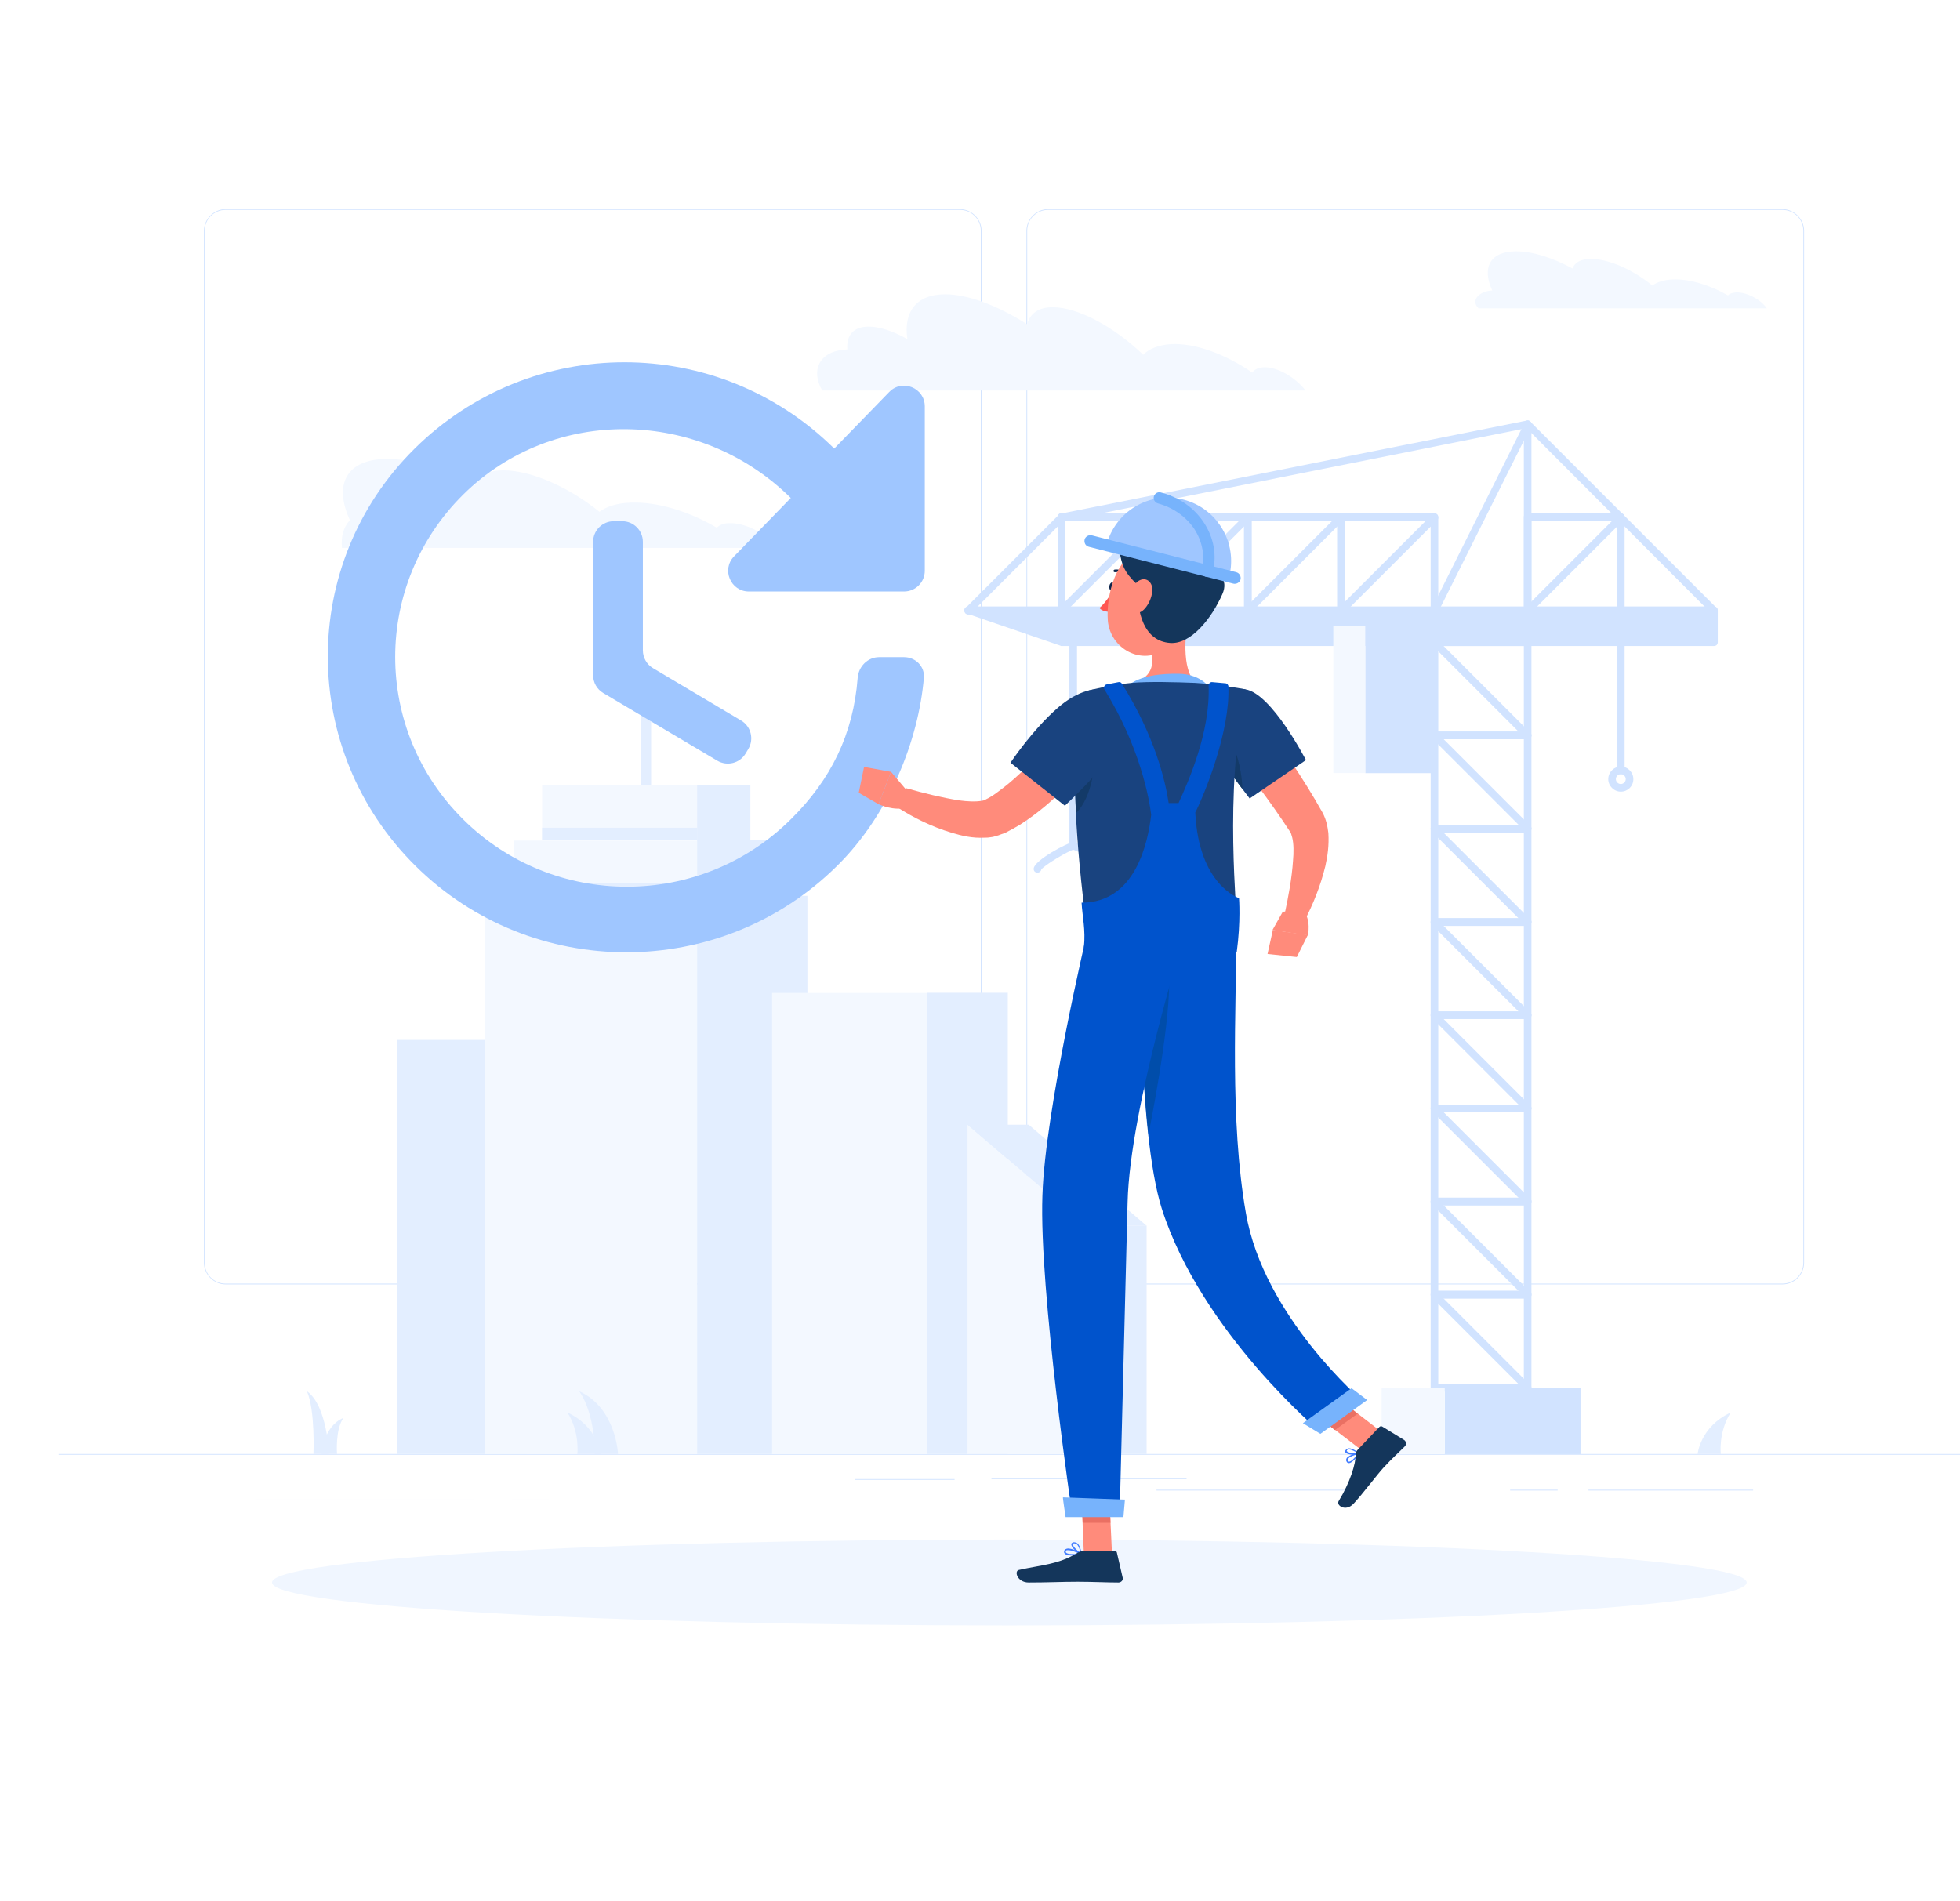 <svg width="568" height="551" viewBox="0 0 568 551" fill="none" xmlns="http://www.w3.org/2000/svg">
<path d="M568 421.405H17V421.625H568V421.405Z" fill="#D1E3FF"/>
<path d="M137.559 434.629H73.863V434.849H137.559V434.629Z" fill="#D1E3FF"/>
<path d="M276.631 428.678H247.649V428.898H276.631V428.678Z" fill="#D1E3FF"/>
<path d="M343.853 428.458H287.321V428.678H343.853V428.458Z" fill="#D1E3FF"/>
<path d="M451.408 431.764H437.633V431.984H451.408V431.764Z" fill="#D1E3FF"/>
<path d="M390.027 431.764H335.147V431.984H390.027V431.764Z" fill="#D1E3FF"/>
<path d="M159.158 434.629H148.248V434.849H159.158V434.629Z" fill="#D1E3FF"/>
<path d="M508.051 431.764H460.334V431.984H508.051V431.764Z" fill="#D1E3FF"/>
<path d="M278.174 372.256H65.378C61.961 372.256 59.096 369.39 59.096 365.974V66.891C59.096 63.475 61.961 60.61 65.378 60.61H278.174C281.59 60.61 284.455 63.475 284.455 66.891V365.974C284.455 369.39 281.7 372.256 278.174 372.256ZM65.378 60.83C62.072 60.83 59.317 63.475 59.317 66.891V365.974C59.317 369.28 61.961 372.035 65.378 372.035H278.174C281.48 372.035 284.235 369.39 284.235 365.974V66.891C284.235 63.585 281.59 60.83 278.174 60.83H65.378Z" fill="#D1E3FF"/>
<path d="M516.537 372.256H303.74C300.324 372.256 297.459 369.39 297.459 365.974V66.891C297.459 63.475 300.324 60.61 303.74 60.61H516.537C519.953 60.61 522.818 63.475 522.818 66.891V365.974C522.818 369.39 520.063 372.256 516.537 372.256ZM303.74 60.83C300.434 60.83 297.679 63.475 297.679 66.891V365.974C297.679 369.28 300.324 372.035 303.74 372.035H516.537C519.843 372.035 522.598 369.39 522.598 365.974V66.891C522.598 63.585 519.953 60.83 516.537 60.83H303.74Z" fill="#D1E3FF"/>
<path d="M101.413 150.754C96.564 140.395 100.421 133.011 112.213 133.011C119.596 133.011 128.743 135.877 137.559 140.615C138.55 137.86 141.416 136.317 145.934 136.317C153.978 136.317 164.998 141.276 173.704 148.329C175.798 146.786 178.884 145.795 182.741 145.684C190.455 145.354 199.711 148.219 207.756 152.958C208.417 152.186 209.629 151.635 211.282 151.635C215.69 151.415 221.641 154.39 224.617 158.137C224.837 158.357 224.947 158.578 225.168 158.798H216.021H208.748H183.402H170.949H161.252H146.264H143.509H106.372H99.099C98.768 155.492 99.54 152.737 101.413 150.754Z" fill="#F3F8FF"/>
<path d="M244.342 101.384C244.673 101.384 245.114 101.274 245.554 101.274C245.224 97.196 247.318 94.662 251.726 94.662C254.921 94.662 258.889 95.984 262.966 98.298C261.754 90.474 265.501 85.295 273.876 85.295C280.598 85.295 289.194 88.601 297.679 94.001C298.451 90.915 300.875 89.042 305.063 89.042C312.446 89.042 322.915 94.772 331.29 102.817C333.053 101.053 335.808 99.951 339.445 99.731C346.498 99.4 355.204 102.706 362.918 107.996C363.469 107.114 364.571 106.563 366.113 106.453C369.97 106.233 375.26 109.208 378.346 113.175H369.419H363.358H339.996H329.086H319.389H305.614H279.496H269.358H265.721H251.285H238.281C234.865 107.335 237.51 102.045 244.342 101.384Z" fill="#F3F8FF"/>
<path d="M432.454 84.193C429.368 77.581 431.793 72.842 439.397 72.842C444.135 72.842 449.976 74.716 455.706 77.801C456.367 76.038 458.131 75.046 461.106 75.046C466.285 75.046 473.338 78.242 478.848 82.76C480.171 81.768 482.154 81.107 484.689 80.997C489.648 80.777 495.599 82.65 500.778 85.625C501.219 85.074 501.99 84.854 503.092 84.744C505.957 84.634 509.814 86.507 511.688 88.931C511.798 89.042 511.908 89.262 512.018 89.372H506.178H501.439H485.13H477.085H470.804H461.106H459.343H435.54H428.487C425.952 86.948 428.928 84.303 432.454 84.193Z" fill="#F3F8FF"/>
<path d="M152.766 301.397H115.188V421.405H152.766V301.397Z" fill="#E3EEFF"/>
<path d="M140.427 421.433H202.029L202.029 259.659H140.427L140.427 421.433Z" fill="#F3F8FF"/>
<path d="M233.984 259.631H202.026V421.405H233.984V259.631Z" fill="#E3EEFF"/>
<path d="M148.82 259.705H202.046V243.615H148.82V259.705Z" fill="#F3F8FF"/>
<path d="M148.82 259.608H202.046V255.971H148.82V259.608Z" fill="#E3EEFF"/>
<path d="M225.719 243.542H202.026V259.631H225.719V243.542Z" fill="#E3EEFF"/>
<path d="M157.102 243.532H202.063V227.443H157.102V243.532Z" fill="#F3F8FF"/>
<path d="M157.102 243.546H202.063V239.909H157.102V243.546Z" fill="#E3EEFF"/>
<path d="M217.454 227.563H202.026V243.652H217.454V227.563Z" fill="#E3EEFF"/>
<path d="M188.691 205.082H185.716V227.563H188.691V205.082Z" fill="#E3EEFF"/>
<path d="M223.749 421.456H268.71V287.783H223.749V421.456Z" fill="#F3F8FF"/>
<path d="M292.059 287.732H268.697V421.405H292.059V287.732Z" fill="#E3EEFF"/>
<path d="M280.378 325.972L314.54 355.175V421.405H280.378V325.972Z" fill="#F3F8FF"/>
<path d="M332.282 355.175H314.54V421.405H332.282V355.175Z" fill="#E3EEFF"/>
<path d="M332.172 355.175H314.54L280.378 325.972H298.12L332.172 355.175Z" fill="#E3EEFF"/>
<path d="M491.962 421.405C491.962 421.405 492.733 413.47 501.549 409.393C497.913 415.123 498.684 421.405 498.684 421.405H491.962Z" fill="#E3EEFF"/>
<path d="M174.035 421.405C174.035 421.405 173.264 413.47 164.448 409.393C168.084 415.123 167.313 421.405 167.313 421.405H174.035Z" fill="#E3EEFF"/>
<path d="M95.352 421.405C95.352 421.405 94.801 407.299 88.96 403.222C91.385 408.952 90.834 421.405 90.834 421.405H95.352Z" fill="#E3EEFF"/>
<path d="M93.148 421.405C93.148 421.405 93.699 413.36 99.54 410.936C97.115 414.242 97.666 421.405 97.666 421.405H93.148Z" fill="#E3EEFF"/>
<path d="M179.104 421.405C179.104 421.405 178.553 408.07 167.864 403.222C172.602 410.054 172.382 421.405 172.382 421.405H179.104Z" fill="#E3EEFF"/>
<path d="M442.703 403.332H415.704C415.042 403.332 414.602 402.891 414.602 402.23V375.231C414.602 374.57 415.042 374.129 415.704 374.129H442.703C443.364 374.129 443.805 374.57 443.805 375.231V402.23C443.805 402.891 443.254 403.332 442.703 403.332ZM416.806 401.128H441.601V376.333H416.806V401.128Z" fill="#D1E3FF"/>
<path d="M442.703 376.333H415.704C415.042 376.333 414.602 375.892 414.602 375.231V348.232C414.602 347.571 415.042 347.13 415.704 347.13H442.703C443.364 347.13 443.805 347.571 443.805 348.232V375.231C443.805 375.892 443.254 376.333 442.703 376.333ZM416.806 374.129H441.601V349.334H416.806V374.129Z" fill="#D1E3FF"/>
<path d="M442.703 403.332C442.372 403.332 442.152 403.222 441.931 403.001L414.932 376.002C414.491 375.562 414.491 374.9 414.932 374.46C415.373 374.019 416.034 374.019 416.475 374.46L443.474 401.458C443.915 401.899 443.915 402.561 443.474 403.001C443.254 403.222 443.033 403.332 442.703 403.332Z" fill="#D1E3FF"/>
<path d="M442.703 376.333C442.372 376.333 442.152 376.223 441.931 376.002L414.932 349.003C414.491 348.563 414.491 347.901 414.932 347.46C415.373 347.02 416.034 347.02 416.475 347.46L443.474 374.46C443.915 374.9 443.915 375.562 443.474 376.002C443.254 376.223 443.033 376.333 442.703 376.333Z" fill="#D1E3FF"/>
<path d="M442.703 349.334H415.704C415.042 349.334 414.602 348.893 414.602 348.232V321.233C414.602 320.572 415.042 320.131 415.704 320.131H442.703C443.364 320.131 443.805 320.572 443.805 321.233V348.232C443.805 348.893 443.254 349.334 442.703 349.334ZM416.806 347.13H441.601V322.335H416.806V347.13Z" fill="#D1E3FF"/>
<path d="M442.703 322.335H415.704C415.042 322.335 414.602 321.894 414.602 321.233V294.234C414.602 293.573 415.042 293.132 415.704 293.132H442.703C443.364 293.132 443.805 293.573 443.805 294.234V321.233C443.805 321.784 443.254 322.335 442.703 322.335ZM416.806 320.131H441.601V295.336H416.806V320.131Z" fill="#D1E3FF"/>
<path d="M442.703 349.334C442.372 349.334 442.152 349.224 441.931 349.003L414.932 322.004C414.491 321.564 414.491 320.902 414.932 320.462C415.373 320.021 416.034 320.021 416.475 320.462L443.474 347.461C443.915 347.901 443.915 348.563 443.474 349.003C443.254 349.224 443.033 349.334 442.703 349.334Z" fill="#D1E3FF"/>
<path d="M442.703 322.335C442.372 322.335 442.152 322.225 441.931 322.004L414.932 295.005C414.491 294.565 414.491 293.903 414.932 293.463C415.373 293.022 416.034 293.022 416.475 293.463L443.474 320.462C443.915 320.902 443.915 321.564 443.474 322.004C443.254 322.225 443.033 322.335 442.703 322.335Z" fill="#D1E3FF"/>
<path d="M442.703 295.336H415.704C415.042 295.336 414.602 294.895 414.602 294.234V267.235C414.602 266.574 415.042 266.133 415.704 266.133H442.703C443.364 266.133 443.805 266.574 443.805 267.235V294.234C443.805 294.785 443.254 295.336 442.703 295.336ZM416.806 293.132H441.601V268.337H416.806V293.132Z" fill="#D1E3FF"/>
<path d="M442.703 268.337H415.704C415.042 268.337 414.602 267.896 414.602 267.235V240.236C414.602 239.575 415.042 239.134 415.704 239.134H442.703C443.364 239.134 443.805 239.575 443.805 240.236V267.235C443.805 267.786 443.254 268.337 442.703 268.337ZM416.806 266.133H441.601V241.338H416.806V266.133Z" fill="#D1E3FF"/>
<path d="M442.703 295.336C442.372 295.336 442.152 295.226 441.931 295.005L414.932 268.006C414.491 267.566 414.491 266.904 414.932 266.464C415.373 266.023 416.034 266.023 416.475 266.464L443.474 293.463C443.915 293.903 443.915 294.565 443.474 295.005C443.254 295.226 443.033 295.336 442.703 295.336Z" fill="#D1E3FF"/>
<path d="M415.703 178.083H388.705C388.043 178.083 387.603 177.642 387.603 176.981V149.872C387.603 149.211 388.043 148.77 388.705 148.77H415.703C416.365 148.77 416.805 149.211 416.805 149.872V176.871C416.805 177.532 416.254 178.083 415.703 178.083ZM389.807 175.879H414.601V150.974H389.807V175.879Z" fill="#D1E3FF"/>
<path d="M442.703 178.083H415.704C415.042 178.083 414.602 177.642 414.602 176.981C414.602 176.32 415.042 175.879 415.704 175.879H441.601V122.983C441.601 122.322 442.041 121.881 442.703 121.881C443.364 121.881 443.805 122.322 443.805 122.983V176.981C443.805 177.532 443.254 178.083 442.703 178.083Z" fill="#D1E3FF"/>
<path d="M415.703 178.083C415.483 178.083 415.373 178.083 415.263 177.973C414.712 177.753 414.491 177.091 414.822 176.54L441.821 122.542C442.041 121.991 442.702 121.771 443.253 122.102C443.804 122.322 444.025 122.983 443.694 123.534L416.695 177.532C416.475 177.863 416.034 178.083 415.703 178.083Z" fill="#D1E3FF"/>
<path d="M388.705 178.083H361.706C361.044 178.083 360.604 177.642 360.604 176.981V149.872C360.604 149.211 361.044 148.77 361.706 148.77H388.705C389.366 148.77 389.807 149.211 389.807 149.872V176.871C389.807 177.532 389.256 178.083 388.705 178.083ZM362.697 175.879H387.492V150.974H362.697V175.879Z" fill="#D1E3FF"/>
<path d="M388.705 178.083C388.374 178.083 388.154 177.973 387.933 177.753C387.492 177.312 387.492 176.651 387.933 176.21L414.932 149.211C415.373 148.77 416.034 148.77 416.475 149.211C416.916 149.652 416.916 150.313 416.475 150.754L389.476 177.753C389.256 177.973 388.925 178.083 388.705 178.083Z" fill="#D1E3FF"/>
<path d="M469.702 178.083H442.703C442.041 178.083 441.601 177.642 441.601 176.981V149.872C441.601 149.211 442.041 148.77 442.703 148.77H469.702C470.363 148.77 470.804 149.211 470.804 149.872V176.871C470.804 177.532 470.363 178.083 469.702 178.083ZM443.805 175.879H468.6V150.974H443.805V175.879Z" fill="#D1E3FF"/>
<path d="M442.703 178.083C442.372 178.083 442.152 177.973 441.931 177.753C441.49 177.312 441.49 176.651 441.931 176.21L468.93 149.211C469.371 148.77 470.032 148.77 470.473 149.211C470.914 149.652 470.914 150.313 470.473 150.754L443.474 177.753C443.254 177.973 443.033 178.083 442.703 178.083Z" fill="#D1E3FF"/>
<path d="M280.598 178.083C280.268 178.083 280.047 177.973 279.827 177.753C279.386 177.312 279.386 176.651 279.827 176.21L306.826 149.211C306.936 149.101 307.157 148.99 307.377 148.88L442.482 121.881C442.813 121.771 443.254 121.881 443.474 122.212L497.472 176.21C497.913 176.651 497.913 177.312 497.472 177.753C497.031 178.193 496.37 178.193 495.929 177.753L442.372 124.085L308.148 150.974L281.37 177.753C281.149 177.973 280.929 178.083 280.598 178.083Z" fill="#D1E3FF"/>
<path d="M361.595 178.083C361.265 178.083 361.044 177.973 360.824 177.753C360.383 177.312 360.383 176.651 360.824 176.21L387.823 149.211C388.264 148.77 388.925 148.77 389.366 149.211C389.806 149.652 389.806 150.313 389.366 150.754L362.367 177.753C362.256 177.973 361.926 178.083 361.595 178.083Z" fill="#D1E3FF"/>
<path d="M361.595 178.083H334.596C333.935 178.083 333.494 177.642 333.494 176.981V149.872C333.494 149.211 333.935 148.77 334.596 148.77H361.595C362.257 148.77 362.697 149.211 362.697 149.872V176.871C362.697 177.532 362.257 178.083 361.595 178.083ZM335.698 175.879H360.493V150.974H335.698V175.879Z" fill="#D1E3FF"/>
<path d="M334.596 178.083H307.597C306.936 178.083 306.495 177.642 306.495 176.981V149.872C306.495 149.211 306.936 148.77 307.597 148.77H334.596C335.258 148.77 335.698 149.211 335.698 149.872V176.871C335.698 177.532 335.258 178.083 334.596 178.083ZM308.699 175.879H333.494V150.974H308.699V175.879Z" fill="#D1E3FF"/>
<path d="M334.596 178.083C334.266 178.083 334.045 177.973 333.825 177.753C333.384 177.312 333.384 176.651 333.825 176.21L360.824 149.211C361.265 148.77 361.926 148.77 362.367 149.211C362.808 149.652 362.808 150.313 362.367 150.754L335.368 177.753C335.147 177.973 334.927 178.083 334.596 178.083Z" fill="#D1E3FF"/>
<path d="M307.597 178.083C307.267 178.083 307.046 177.973 306.826 177.753C306.385 177.312 306.385 176.651 306.826 176.21L333.825 149.211C334.266 148.77 334.927 148.77 335.368 149.211C335.809 149.652 335.809 150.313 335.368 150.754L308.369 177.753C308.148 177.973 307.928 178.083 307.597 178.083Z" fill="#D1E3FF"/>
<path d="M307.597 178.083H280.598C279.937 178.083 279.496 177.642 279.496 176.981C279.496 176.32 279.937 175.879 280.598 175.879H306.495V149.872C306.495 149.211 306.936 148.77 307.597 148.77C308.259 148.77 308.699 149.211 308.699 149.872V176.871C308.699 177.532 308.259 178.083 307.597 178.083Z" fill="#D1E3FF"/>
<path d="M442.703 268.337C442.372 268.337 442.152 268.227 441.931 268.006L414.932 241.007C414.491 240.567 414.491 239.905 414.932 239.465C415.373 239.024 416.034 239.024 416.475 239.465L443.474 266.464C443.915 266.904 443.915 267.566 443.474 268.006C443.254 268.227 443.033 268.337 442.703 268.337Z" fill="#D1E3FF"/>
<path d="M442.703 241.228H415.704C415.042 241.228 414.602 240.787 414.602 240.126V213.127C414.602 212.466 415.042 212.025 415.704 212.025H442.703C443.364 212.025 443.805 212.466 443.805 213.127V240.126C443.805 240.787 443.254 241.228 442.703 241.228ZM416.806 239.024H441.601V214.229H416.806V239.024Z" fill="#D1E3FF"/>
<path d="M442.703 214.229H415.704C415.042 214.229 414.602 213.788 414.602 213.127V186.128C414.602 185.467 415.042 185.026 415.704 185.026H442.703C443.364 185.026 443.805 185.467 443.805 186.128V213.127C443.805 213.788 443.254 214.229 442.703 214.229ZM416.806 212.025H441.601V187.23H416.806V212.025Z" fill="#D1E3FF"/>
<path d="M442.703 241.228C442.372 241.228 442.152 241.118 441.931 240.897L414.932 213.898C414.491 213.457 414.491 212.796 414.932 212.355C415.373 211.915 416.034 211.915 416.475 212.355L443.474 239.354C443.915 239.795 443.915 240.456 443.474 240.897C443.254 241.118 443.033 241.228 442.703 241.228Z" fill="#D1E3FF"/>
<path d="M442.703 214.229C442.372 214.229 442.152 214.119 441.931 213.898L414.932 186.899C414.491 186.458 414.491 185.797 414.932 185.356C415.373 184.916 416.034 184.916 416.475 185.356L443.474 212.355C443.915 212.796 443.915 213.457 443.474 213.898C443.254 214.119 443.033 214.229 442.703 214.229Z" fill="#D1E3FF"/>
<path d="M496.701 176.981H280.598L307.597 186.128H496.701V176.981Z" fill="#D1E3FF"/>
<path d="M496.701 187.23H307.597C307.487 187.23 307.377 187.23 307.267 187.12L280.268 177.863C279.717 177.642 279.496 177.202 279.496 176.651C279.607 176.1 280.047 175.769 280.598 175.769H496.701C497.362 175.769 497.803 176.21 497.803 176.871V186.128C497.803 186.789 497.362 187.23 496.701 187.23ZM307.818 185.026H495.599V177.973H287.21L307.818 185.026Z" fill="#D1E3FF"/>
<path d="M395.655 224.073H415.711V181.536H395.655V224.073Z" fill="#D1E3FF"/>
<path d="M395.647 181.499H386.39V224.037H395.647V181.499Z" fill="#F3F8FF"/>
<path d="M418.682 421.442H458.023V402.268H418.682V421.442Z" fill="#D1E3FF"/>
<path d="M418.679 402.23H400.386V421.405H418.679V402.23Z" fill="#F3F8FF"/>
<path d="M469.702 224.367C469.04 224.367 468.6 223.926 468.6 223.265V181.499C468.6 180.838 469.04 180.397 469.702 180.397C470.363 180.397 470.804 180.838 470.804 181.499V223.265C470.804 223.926 470.363 224.367 469.702 224.367Z" fill="#D1E3FF"/>
<path d="M469.702 229.436C467.718 229.436 466.065 227.783 466.065 225.8C466.065 223.816 467.718 222.163 469.702 222.163C471.685 222.163 473.338 223.816 473.338 225.8C473.338 227.894 471.685 229.436 469.702 229.436ZM469.702 224.367C468.93 224.367 468.269 225.028 468.269 225.8C468.269 226.571 468.93 227.232 469.702 227.232C470.473 227.232 471.134 226.571 471.134 225.8C471.134 225.028 470.473 224.367 469.702 224.367Z" fill="#D1E3FF"/>
<path d="M311.014 246.297C310.352 246.297 309.912 245.856 309.912 245.195V181.499C309.912 180.838 310.352 180.397 311.014 180.397C311.675 180.397 312.116 180.838 312.116 181.499V245.195C312.116 245.856 311.565 246.297 311.014 246.297Z" fill="#D1E3FF"/>
<path d="M321.372 252.909C320.821 252.909 320.381 252.468 320.27 252.027C319.499 250.705 312.336 246.517 311.014 246.297C309.801 246.517 302.638 250.705 301.757 252.027C301.647 252.578 301.206 252.909 300.655 252.909C299.994 252.909 299.553 252.468 299.553 251.807C299.553 249.383 309.581 244.093 311.014 244.093C312.446 244.093 322.474 249.272 322.474 251.807C322.474 252.468 321.923 252.909 321.372 252.909Z" fill="#D1E3FF"/>
<path d="M292.5 471.105C410.511 471.105 506.178 465.53 506.178 458.652C506.178 451.775 410.511 446.2 292.5 446.2C174.489 446.2 78.822 451.775 78.822 458.652C78.822 465.53 174.489 471.105 292.5 471.105Z" fill="#F0F6FF"/>
<path d="M268 165.431C268 168.745 265.314 171.431 262 171.431H217.029C211.724 171.431 209.029 165.054 212.725 161.25L229.168 144.328C202.928 118.378 160.444 117.417 134.204 143.367C107.964 169.413 107.964 211.413 134.204 237.459C160.444 263.506 202.928 263.506 229.168 237.459C240.837 225.964 247.297 212.707 248.55 196.458C248.805 193.154 251.463 190.461 254.776 190.461H262C265.314 190.461 268.02 193.149 267.736 196.451C266.185 214.45 257.815 235.899 242.625 250.915C208.888 284.362 154.101 284.362 120.363 250.915C86.722 217.564 86.434 163.358 120.171 130.007C153.908 96.657 208.023 96.657 241.76 130.007L257.697 113.605C261.451 109.741 268 112.398 268 117.786V165.431ZM180.3 151.056C183.614 151.056 186.3 153.742 186.3 157.056V188.489C186.3 190.605 187.415 192.566 189.235 193.647L214.78 208.827C217.63 210.52 218.566 214.204 216.871 217.053L216.085 218.374C214.392 221.219 210.714 222.155 207.867 220.465L174.82 200.855C172.999 199.774 171.882 197.813 171.882 195.695V157.056C171.882 153.742 174.569 151.056 177.882 151.056H180.3Z" fill="#9FC6FF"/>
<path d="M362.257 204.311C365.673 208.719 368.979 213.127 372.064 217.645C375.15 222.163 378.236 226.902 381.101 231.751C381.762 232.963 382.533 234.175 383.195 235.387C384.407 237.591 384.737 239.685 384.958 241.448C385.178 245.085 384.737 248.06 384.076 251.036C382.644 256.876 380.55 262.056 377.905 267.125L372.285 264.921C373.387 259.852 374.379 254.452 374.709 249.493C374.93 247.068 374.93 244.534 374.489 242.771C374.268 241.889 374.048 241.228 373.828 241.007C373.056 239.905 372.395 238.803 371.624 237.701C368.648 233.293 365.452 228.996 362.257 224.698L352.669 211.694L362.257 204.311Z" fill="#FF8B7B"/>
<path d="M371.734 264.26L368.758 269.549L379.007 271.092C379.007 271.092 380.109 266.684 377.574 263.598L371.734 264.26Z" fill="#FF8B7B"/>
<path d="M367.326 276.492L375.811 277.373L379.007 270.982L368.869 269.549L367.326 276.492Z" fill="#FF8B7B"/>
<path d="M323.026 170.039C322.915 170.7 322.474 171.141 322.034 171.141C321.593 171.03 321.372 170.479 321.483 169.818C321.593 169.157 322.034 168.716 322.475 168.716C322.915 168.826 323.136 169.377 323.026 170.039Z" fill="#0F264C"/>
<path d="M322.585 171.141C322.585 171.141 320.491 174.667 318.617 176.21C319.609 177.422 321.593 177.312 321.593 177.312L322.585 171.141Z" fill="#FF5652"/>
<path d="M326.001 166.843C325.891 166.843 325.78 166.843 325.78 166.733C324.568 165.52 323.136 165.851 323.136 165.851C322.915 165.851 322.695 165.741 322.695 165.52C322.695 165.3 322.805 165.08 323.025 165.08C323.136 165.08 324.789 164.749 326.331 166.182C326.442 166.292 326.442 166.622 326.331 166.733C326.221 166.843 326.111 166.843 326.001 166.843Z" fill="#0F264C"/>
<path d="M344.625 177.202C343.413 183.152 342.311 193.952 346.498 197.919C346.498 197.919 344.845 203.98 333.825 203.98C321.703 203.98 328.095 197.919 328.095 197.919C334.707 196.376 334.486 191.417 333.384 186.789L344.625 177.202Z" fill="#FF8B7B"/>
<path d="M352.008 202.327C351.898 202.107 351.788 201.886 351.677 201.666C350.796 198.14 346.829 195.385 341.759 195.274C336.47 195.164 330.409 195.825 326.882 198.691C325.34 200.013 327.103 201.886 327.103 201.886L352.008 202.327Z" fill="#77B3FC"/>
<path d="M390.909 424.049C390.578 424.049 390.358 423.939 390.137 423.388C390.027 423.168 390.137 422.837 390.248 422.617C390.909 421.625 393.554 421.074 393.664 420.964C393.774 420.964 393.774 420.964 393.884 421.074C393.884 421.184 393.884 421.184 393.884 421.295C393.443 422.066 391.901 424.049 390.909 424.049ZM393.333 421.515C392.452 421.735 391.019 422.176 390.688 422.837C390.578 422.948 390.578 423.168 390.578 423.278C390.688 423.609 390.799 423.609 390.909 423.609C391.46 423.719 392.562 422.617 393.333 421.515Z" fill="#407BFF"/>
<path d="M392.341 421.625C391.349 421.625 390.247 421.405 389.917 420.964C389.807 420.854 389.696 420.523 390.027 420.193C390.247 419.972 390.468 419.862 390.798 419.752C392.011 419.642 393.774 421.074 393.884 421.184C393.884 421.184 393.994 421.295 393.994 421.405C393.994 421.515 393.884 421.515 393.884 421.515C393.443 421.515 392.892 421.625 392.341 421.625ZM390.909 420.082H390.798C390.578 420.082 390.468 420.193 390.358 420.303C390.247 420.523 390.247 420.633 390.358 420.633C390.688 421.074 392.341 421.295 393.333 421.074C392.782 420.744 391.68 420.082 390.909 420.082Z" fill="#407BFF"/>
<path d="M310.903 450.828C309.912 450.828 308.81 450.718 308.479 450.167C308.369 450.057 308.259 449.726 308.479 449.285C308.589 449.065 308.81 448.955 309.14 448.845C310.463 448.514 313.328 450.057 313.438 450.167C313.548 450.167 313.548 450.277 313.548 450.387C313.548 450.498 313.438 450.498 313.438 450.498C312.887 450.718 311.895 450.828 310.903 450.828ZM309.581 449.285C309.471 449.285 309.361 449.285 309.25 449.285C309.03 449.285 308.92 449.396 308.92 449.506C308.81 449.726 308.81 449.836 308.92 449.947C309.25 450.498 311.344 450.498 312.887 450.277C312.005 449.947 310.573 449.285 309.581 449.285Z" fill="#407BFF"/>
<path d="M313.328 450.608C313.328 450.608 313.218 450.608 313.328 450.608C312.226 450.167 310.352 448.404 310.463 447.522C310.463 447.302 310.683 447.081 311.124 446.971C311.565 446.971 311.895 447.081 312.226 447.302C313.218 448.183 313.438 450.277 313.438 450.387C313.438 450.498 313.438 450.498 313.328 450.608C313.438 450.608 313.328 450.608 313.328 450.608ZM311.344 447.302H311.234C310.903 447.302 310.903 447.522 310.903 447.522C310.793 448.073 312.116 449.396 313.107 450.057C312.997 449.396 312.667 448.073 312.005 447.522C311.785 447.412 311.565 447.302 311.344 447.302Z" fill="#407BFF"/>
<path d="M322.254 450.387H314.099L313.328 431.653H321.372L322.254 450.387Z" fill="#FF8B7B"/>
<path d="M400.937 415.454L394.435 420.193L378.897 408.291L385.509 403.552L400.937 415.454Z" fill="#FF8B7B"/>
<path d="M393.443 420.193L399.725 413.581C399.945 413.36 400.276 413.25 400.606 413.47L406.888 417.327C407.549 417.768 407.659 418.65 407.108 419.201C404.904 421.405 403.692 422.397 400.937 425.372C399.284 427.135 394.545 433.416 392.231 435.841C389.917 438.265 387.162 436.282 387.933 435.069C391.239 429.67 392.892 424.27 392.892 421.515C392.892 420.964 393.113 420.523 393.443 420.193Z" fill="#14365B"/>
<path d="M314.209 449.506H323.025C323.356 449.506 323.687 449.726 323.687 450.057L325.34 457.22C325.56 457.991 324.899 458.652 324.127 458.652C320.932 458.652 316.303 458.432 312.336 458.432C307.597 458.432 303.63 458.652 298.12 458.652C294.814 458.652 293.822 455.346 295.255 455.016C301.536 453.583 306.716 453.473 312.226 450.057C312.777 449.726 313.438 449.506 314.209 449.506Z" fill="#14365B"/>
<path d="M351.016 215C352.118 217.094 353.33 218.967 354.543 220.841C356.636 224.037 358.62 226.792 360.053 228.665C361.375 230.428 362.146 231.42 362.146 231.42L378.456 220.29C378.456 220.29 368.538 201.005 360.934 199.793C353 198.47 345.837 205.854 351.016 215Z" fill="#19437F"/>
<path d="M354.543 220.841C356.637 224.037 358.62 226.792 360.053 228.665C359.943 224.918 359.061 218.747 356.196 214.119C355.094 215.11 354.653 217.865 354.543 220.841Z" fill="#133A68"/>
<path d="M311.565 226.571C311.565 229.326 311.675 232.302 311.785 235.718C312.226 244.754 313.218 256.105 315.091 270.21H358.4C358.73 263.598 354.543 231.089 360.934 199.793C360.934 199.793 353.551 198.36 346.388 197.919C340.878 197.699 332.833 197.478 327.985 197.919C321.593 198.47 315.532 200.123 315.532 200.123C315.532 200.123 311.565 204.641 311.565 226.571Z" fill="#19437F"/>
<path d="M311.565 226.571C311.565 229.326 311.675 232.302 311.785 235.718C316.854 230.759 317.185 220.62 317.185 220.62L311.565 226.571Z" fill="#133A68"/>
<path d="M320.601 214.008C319.609 215.661 318.728 216.763 317.846 217.976C316.965 219.188 315.973 220.29 315.091 221.392C313.218 223.596 311.234 225.69 309.251 227.783C305.173 231.861 300.765 235.718 295.586 239.024C294.263 239.795 292.941 240.567 291.398 241.338L290.847 241.558L290.517 241.669C290.406 241.669 290.296 241.779 290.186 241.779C289.635 241.999 289.084 242.22 288.533 242.33L287.762 242.55L286.99 242.66C286.439 242.771 285.998 242.771 285.558 242.771C281.701 242.991 278.725 242.22 275.75 241.338C269.909 239.575 264.84 237.04 259.991 233.955L262.636 228.445C267.705 229.877 272.995 231.2 277.954 231.971C280.378 232.302 282.803 232.412 284.566 232.081C284.786 232.081 285.007 231.971 285.117 231.971L285.337 231.861L285.558 231.751C285.668 231.751 285.778 231.64 285.778 231.64L286.439 231.31C287.431 230.759 288.423 230.098 289.415 229.326C293.382 226.461 297.129 222.824 300.655 219.078C302.418 217.204 304.181 215.221 305.834 213.237C306.716 212.245 307.487 211.253 308.259 210.262C309.03 209.27 309.802 208.278 310.242 207.507L320.601 214.008Z" fill="#FF8B7B"/>
<path d="M263.628 230.098L258.228 223.706L254.591 233.073C254.591 233.073 259.22 235.277 262.856 233.955L263.628 230.098Z" fill="#FF8B7B"/>
<path d="M250.404 222.273L248.861 229.767L254.591 233.073L258.228 223.706L250.404 222.273Z" fill="#FF8B7B"/>
<path d="M327.103 209.6C326.111 217.314 308.589 233.514 308.589 233.514L292.831 221.061C292.831 221.061 299.112 211.584 306.606 205.082C318.067 195.164 328.205 200.344 327.103 209.6Z" fill="#19437F"/>
<path d="M313.438 261.615C329.197 261.615 332.723 243.873 333.605 236.159C333.054 231.53 330.409 216.543 320.05 199.793C319.719 199.242 320.05 198.47 320.711 198.36L324.127 197.699C324.568 197.589 324.899 197.809 325.119 198.14C334.596 213.237 337.682 226.13 338.674 232.742C339.555 232.742 340.547 232.742 341.539 232.742C344.404 226.461 350.796 212.135 350.245 198.691C350.245 198.14 350.686 197.589 351.347 197.699L355.094 198.029C355.534 198.029 355.975 198.47 355.975 198.911C356.526 211.804 349.253 229.767 346.388 235.497C347.38 256.546 359.061 260.292 359.061 260.292C359.061 260.292 359.612 267.015 358.4 275.941C333.605 280.018 321.152 277.484 314.099 274.618C314.65 269.439 313.658 265.692 313.438 261.615Z" fill="#0053CC"/>
<path d="M313.328 431.653L313.769 441.351H321.813L321.372 431.653H313.328Z" fill="#EA7063"/>
<path d="M385.509 403.552L378.897 408.291L386.831 414.462L393.443 409.724L385.509 403.552Z" fill="#EA7063"/>
<path d="M344.845 172.022C343.082 179.846 342.531 184.585 337.902 188.001C330.96 193.181 321.703 188.001 321.042 179.846C320.491 172.463 323.356 160.892 331.621 158.908C339.666 157.035 346.498 164.198 344.845 172.022Z" fill="#FF8B7B"/>
<path d="M351.788 159.9C358.62 160.121 355.865 163.757 352.339 165.741C352.339 165.741 356.306 167.614 354.212 172.243C351.127 179.185 345.176 186.789 339.115 186.348C331.511 185.797 329.417 177.642 329.638 169.488C325.67 165.741 325.009 163.647 324.348 159.129C323.246 150.092 328.866 145.133 351.788 159.9Z" fill="#14365B"/>
<path d="M342.972 144.803C352.779 147.337 358.73 157.366 356.196 167.173L320.601 158.137C323.136 148.219 333.054 142.268 342.972 144.803Z" fill="#9FC6FF"/>
<path d="M349.914 167.173C349.804 167.173 349.694 167.173 349.473 167.173C348.592 166.953 348.041 166.071 348.261 165.19C349.253 161.223 348.482 157.035 346.167 153.398C343.743 149.762 339.996 147.117 335.588 145.905C334.707 145.684 334.156 144.803 334.376 143.921C334.596 143.04 335.478 142.489 336.36 142.709C341.539 144.031 346.057 147.117 348.922 151.525C351.788 155.933 352.669 161.002 351.457 165.851C351.347 166.622 350.686 167.173 349.914 167.173Z" fill="#77B3FC"/>
<path d="M315.532 158.468L357.408 169.157C358.289 169.377 359.281 168.826 359.502 167.945C359.722 167.063 359.171 166.071 358.289 165.851L316.413 155.162C315.532 154.941 314.54 155.492 314.32 156.374C314.099 157.366 314.65 158.247 315.532 158.468Z" fill="#77B3FC"/>
<path d="M333.935 171.361C333.715 173.455 332.723 175.438 331.511 176.651C329.637 178.524 327.874 177.312 327.654 174.887C327.433 172.794 328.095 169.157 330.299 168.165C332.392 167.173 334.156 168.937 333.935 171.361Z" fill="#FF8B7B"/>
<path d="M330.409 270.1C330.409 270.1 329.527 327.735 336.69 350.326C348.151 386.141 382.754 415.123 382.754 415.123L395.096 406.197C395.096 406.197 366.224 381.733 361.045 351.538C356.306 324.429 358.29 292.25 358.29 270.1C348.261 270.1 330.409 270.1 330.409 270.1Z" fill="#0053CC"/>
<path d="M338.564 280.018C340.107 290.377 334.707 319.36 332.833 328.727C330.85 310.984 330.519 290.046 330.519 278.586C334.376 275.941 337.792 275.169 338.564 280.018Z" fill="#004DAA"/>
<path d="M377.574 412.478L382.644 415.564L396.198 405.756L391.68 402.34L377.574 412.478Z" fill="#77B3FC"/>
<path d="M315.091 270.1C315.091 270.1 302.859 321.784 302.088 346.469C301.096 374.129 310.793 439.478 310.793 439.478H324.458C324.458 439.478 326.111 373.688 326.772 348.452C327.434 321.013 343.523 270.1 343.523 270.1H315.091Z" fill="#0053CC"/>
<path d="M308.038 433.968C307.928 433.968 308.81 439.698 308.81 439.698H325.56L326.001 434.629L308.038 433.968Z" fill="#77B3FC"/>
</svg>
